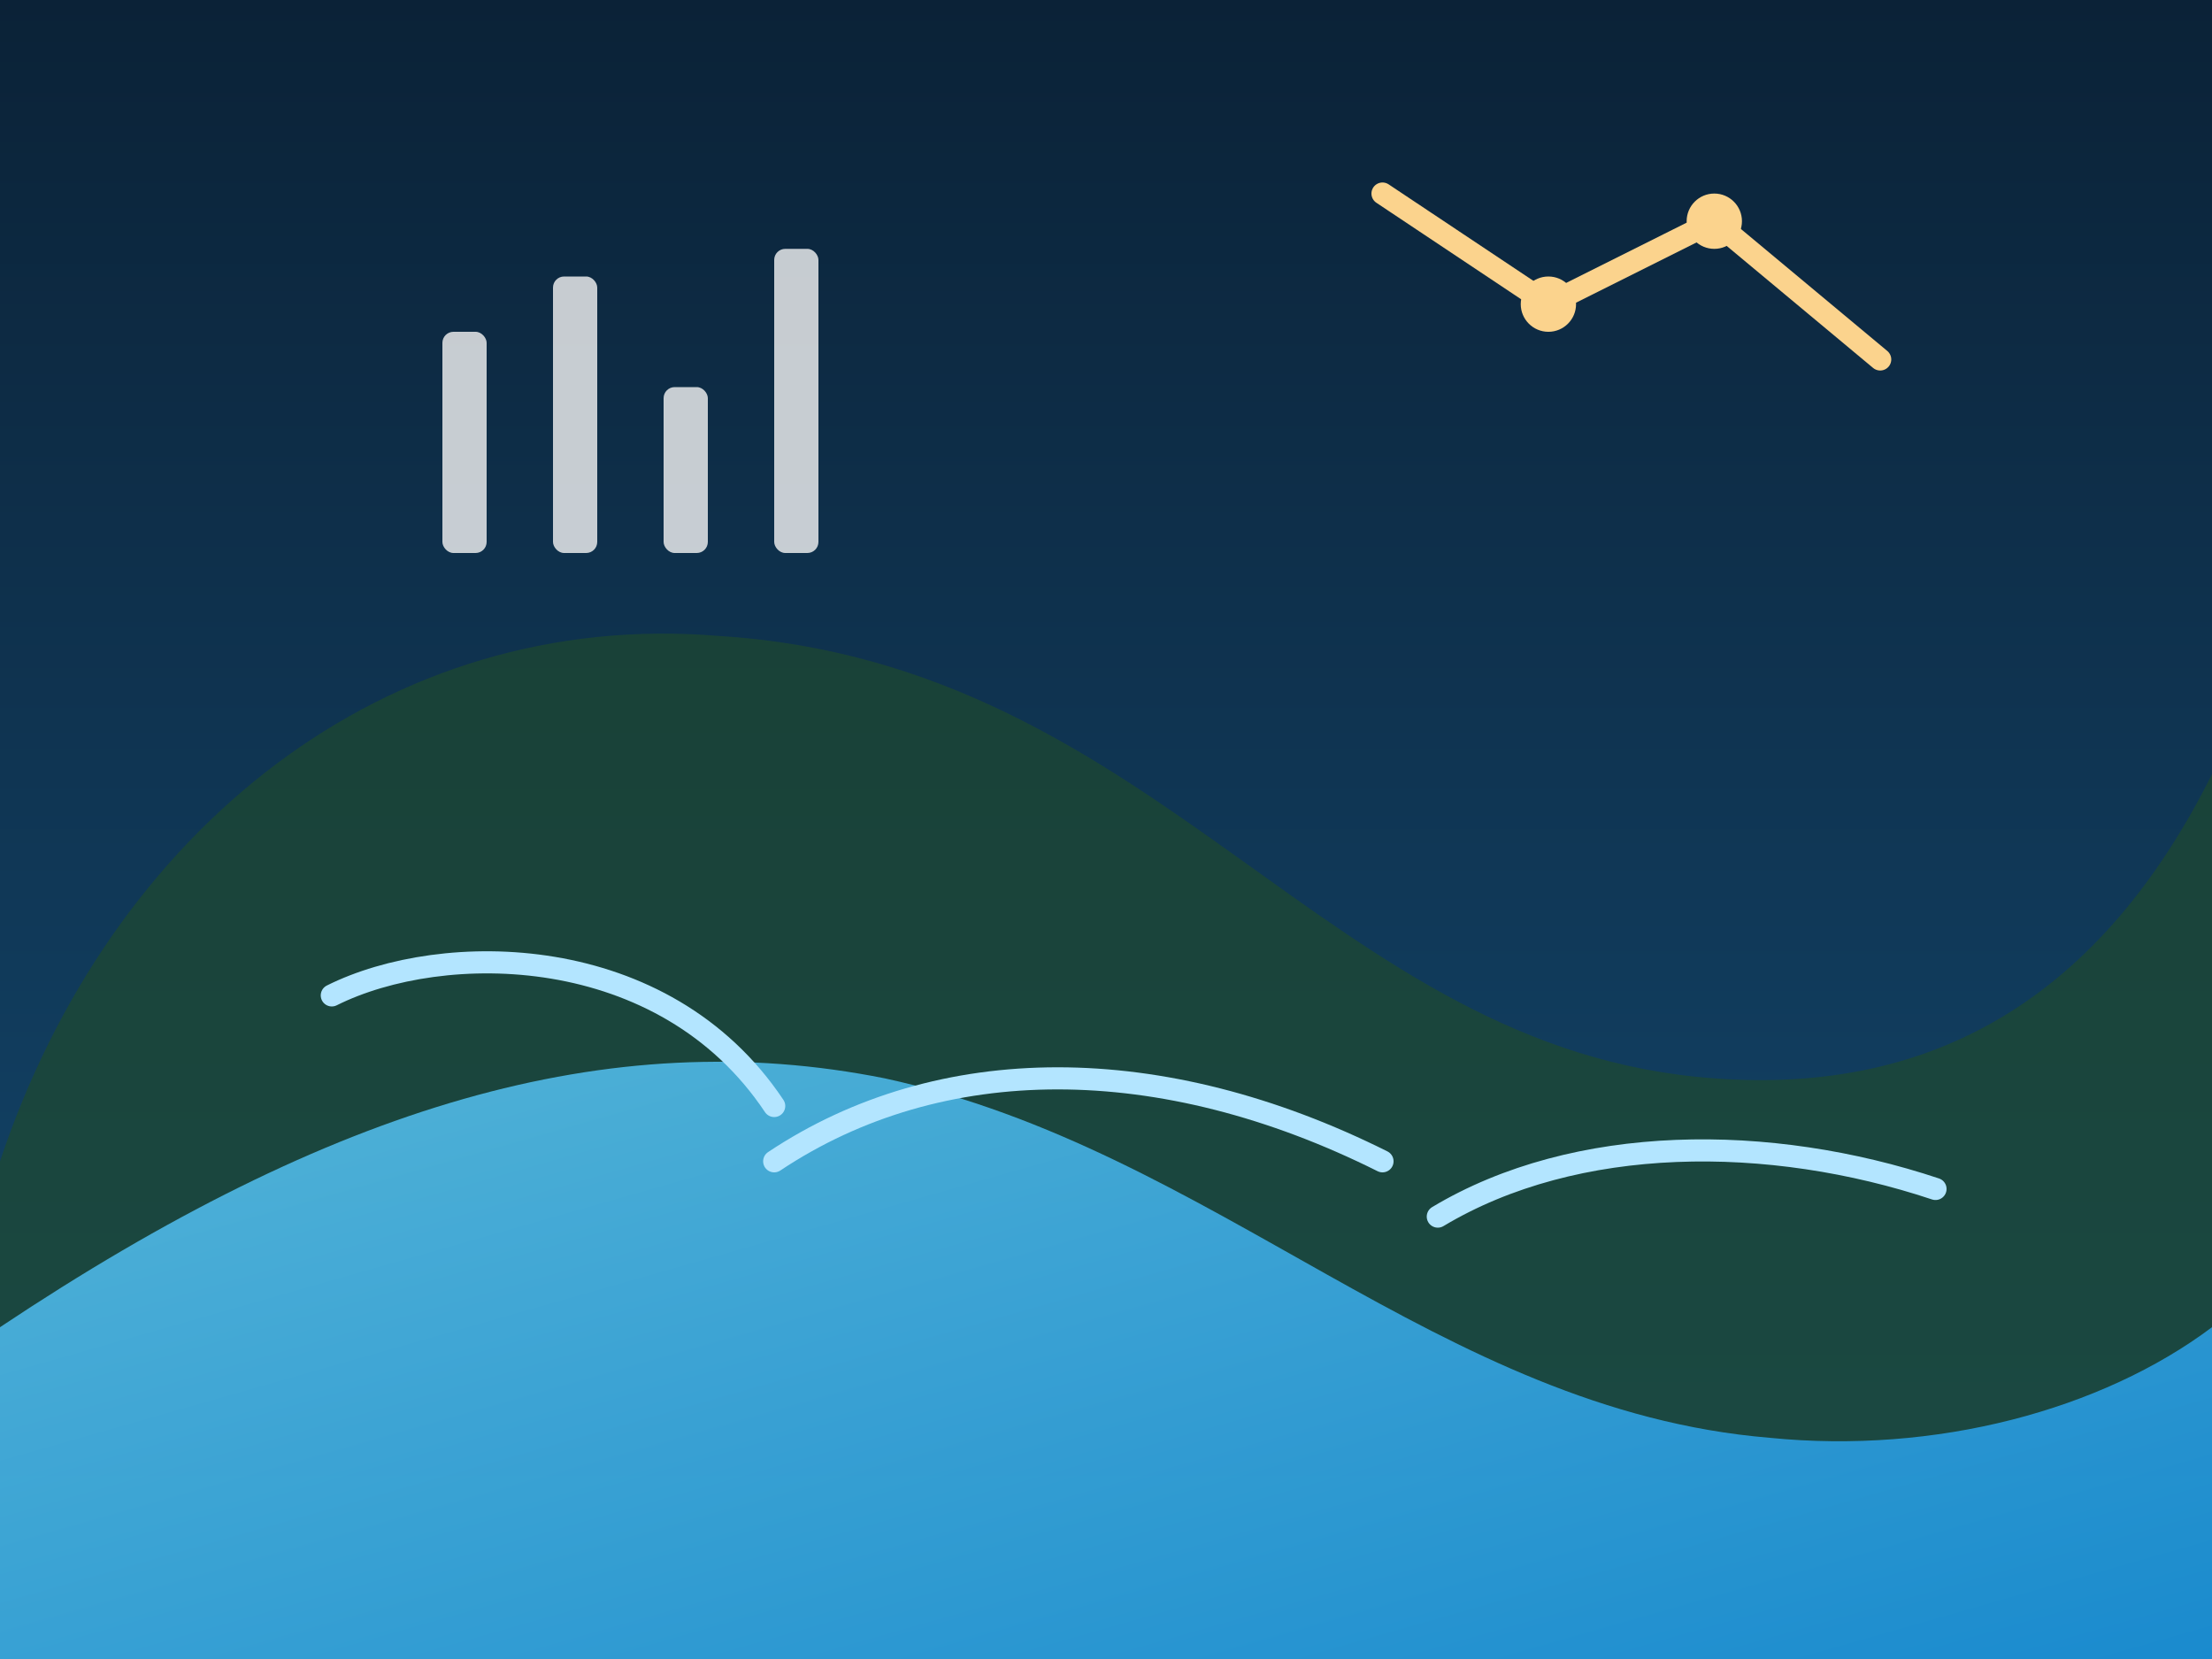 <svg xmlns="http://www.w3.org/2000/svg" viewBox="0 0 800 600">
  <rect x="0" y="0" width="800" height="600" fill="#808080" stroke="none"/>
  <defs>
    <linearGradient id="bg-river" x1="0" y1="0" x2="0" y2="1">
      <stop offset="0%" stop-color="#0b2237" />
      <stop offset="100%" stop-color="#144b73" />
    </linearGradient>
    <linearGradient id="river" x1="0" y1="0" x2="1" y2="1">
      <stop offset="0%" stop-color="#64d2ff" />
      <stop offset="100%" stop-color="#1a9af0" />
    </linearGradient>
  </defs>
  <rect width="800" height="600" fill="url(#bg-river)" />
  <path d="M0 420c40-120 140-200 260-190 160 10 220 150 360 160 80 6 140-30 180-110v320H0z" fill="#1f4b2c" opacity="0.65" />
  <path d="M0 600l0-120c120-80 220-110 320-90 120 26 200 120 320 130 60 6 120-10 160-40v120z" fill="url(#river)" opacity="0.8" />
  <g fill="none" stroke="#b3e5ff" stroke-width="8" stroke-linecap="round">
    <path d="M120 360c40-20 120-20 160 40" />
    <path d="M280 420c60-40 140-40 220 0" />
    <path d="M520 440c50-30 120-30 180-10" />
  </g>
  <g fill="#f5f5f5" opacity="0.8">
    <rect x="160" y="120" width="16" height="80" rx="4" />
    <rect x="200" y="100" width="16" height="100" rx="4" />
    <rect x="240" y="140" width="16" height="60" rx="4" />
    <rect x="280" y="90" width="16" height="110" rx="4" />
  </g>
  <polyline points="500 70 560 110 620 80 680 130" fill="none" stroke="#fbd38d" stroke-width="8" stroke-linecap="round" stroke-linejoin="round" />
  <circle cx="560" cy="110" r="10" fill="#fbd38d" />
  <circle cx="620" cy="80" r="10" fill="#fbd38d" />
</svg>
